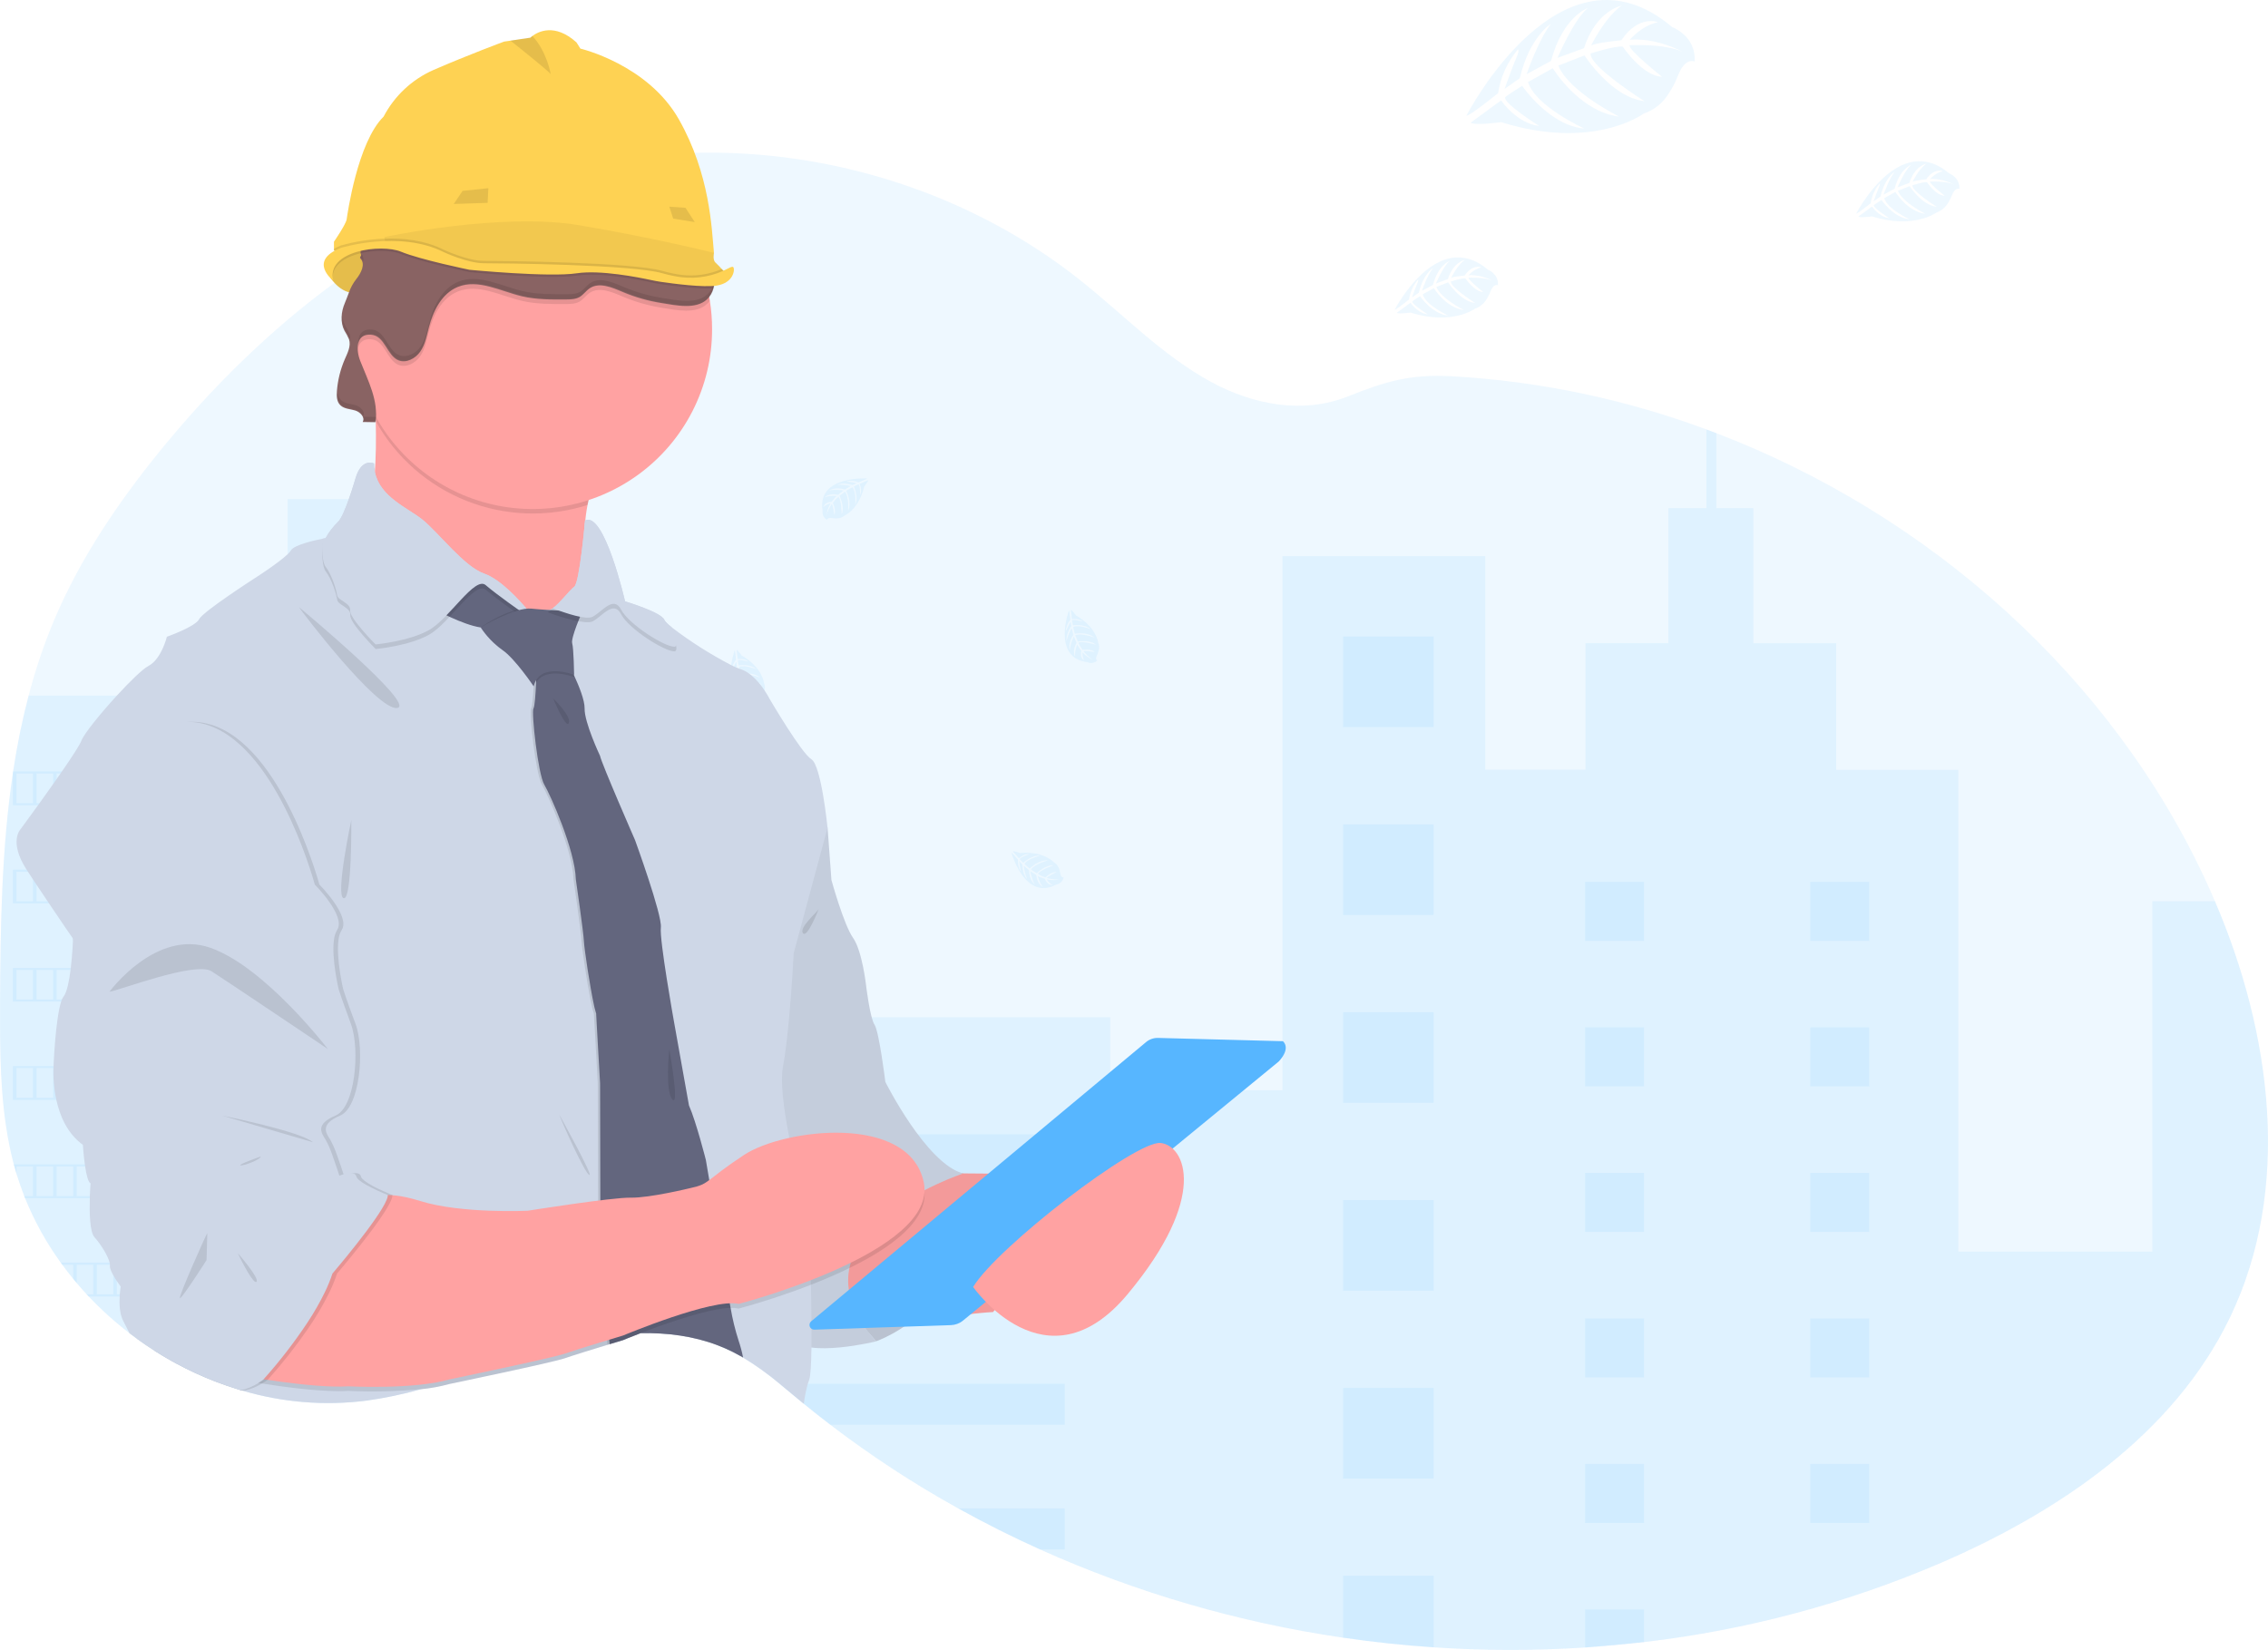 <svg width="635" height="462" viewBox="0 0 635 462" fill="none" xmlns="http://www.w3.org/2000/svg">
<g clip-path="url(#clip0_186_751)">
<path opacity="0.1" d="M624.241 369.137C608.513 401.595 576.56 423.3 543.458 437.613C516.955 448.997 488.939 456.474 460.288 459.809C454.801 460.46 449.296 460.966 443.773 461.325C429.66 462.245 415.502 462.229 401.392 461.277C392.904 460.713 384.446 459.811 376.018 458.571C346.732 454.298 318.18 445.984 291.179 433.865C283.386 430.355 275.751 426.523 268.274 422.37C255.785 415.447 243.819 407.621 232.472 398.954C229.961 397.035 227.482 395.075 225.034 393.074L224.027 392.251C222.103 390.663 220.196 389.041 218.26 387.466C215.041 384.769 211.625 382.319 208.039 380.134C207.796 379.992 207.553 379.85 207.305 379.714C206.641 379.329 205.966 378.967 205.279 378.624C203.864 377.911 202.414 377.27 200.933 376.705C194.093 374.1 186.768 373.152 179.343 373.312C178.111 373.312 176.879 373.395 175.642 373.478C173.913 373.596 172.178 373.774 170.448 373.999L169.809 374.088C164.299 374.867 158.851 376.037 153.507 377.588C145.252 379.956 137.145 382.917 128.985 385.588C125.521 386.731 122.051 387.821 118.551 388.798L117.781 389.011C112.804 390.411 107.737 391.472 102.616 392.185C90.979 393.673 79.159 392.721 67.909 389.39L67.519 389.278L66.796 389.064L65.807 388.757C64.149 388.235 62.505 387.665 60.875 387.045L59.886 386.666C58.307 386.058 56.761 385.405 55.249 384.706L54.26 384.256C52.681 383.521 51.136 382.746 49.623 381.928C49.079 381.644 48.54 381.336 48.007 381.046C46.396 380.146 44.817 379.202 43.27 378.215C41.627 377.169 40.021 376.077 38.449 374.94C37.723 374.419 37.005 373.884 36.294 373.336C32.198 370.202 28.362 366.742 24.824 362.99C24.628 362.794 24.445 362.593 24.261 362.398C23.32 361.379 22.396 360.343 21.502 359.283C21.17 358.892 20.838 358.501 20.513 358.098C19.451 356.803 18.426 355.479 17.439 354.125C17.291 353.929 17.149 353.728 17.007 353.532C12.961 347.937 9.607 341.872 7.017 335.47C6.934 335.275 6.857 335.073 6.786 334.878C5.997 332.845 5.276 330.778 4.625 328.678C4.359 327.801 4.104 326.901 3.879 326.025C3.802 325.764 3.731 325.498 3.666 325.237C0.397 312.368 0.024 298.991 0.024 285.69C0.024 284.138 0.024 282.589 0.024 281.041C0.119 259.526 0.45 237.645 3.624 216.426C3.624 216.278 3.666 216.13 3.689 215.988C4.752 208.844 6.197 201.763 8.018 194.775C9.924 187.442 12.361 180.258 15.308 173.278C22.609 156.104 33.227 140.476 45.017 125.991C59.228 108.562 75.513 92.478 93.651 79.207C96.256 77.3 98.897 75.448 101.574 73.652L102.812 72.841C103.244 72.551 103.676 72.249 104.108 71.994C104.997 71.402 105.885 70.845 106.785 70.282L107.792 69.655L109.71 68.47L110.302 68.133L111.327 67.541L112.339 66.948C113.524 66.25 114.722 65.567 115.934 64.899C121.109 62.013 126.407 59.376 131.828 56.987C133.426 56.281 135.035 55.6 136.654 54.944C144.002 51.951 151.551 49.476 159.245 47.536C162.087 46.817 164.947 46.186 167.825 45.641C171.22 44.986 174.633 44.443 178.064 44.012C183.523 43.325 189.013 42.916 194.514 42.786C233.194 41.845 272.265 54.435 302.578 78.567C314.658 88.185 325.512 99.573 339.079 106.946C350.922 113.365 364.784 116.024 377.469 110.973C387.95 106.798 394.772 104.725 406.544 105.359C430.903 106.731 454.919 111.753 477.787 120.258C478.711 120.596 479.634 120.945 480.552 121.295C540.189 144.124 591.464 189.457 618.1 247.712C618.803 249.252 619.488 250.803 620.155 252.367C636.042 289.468 641.775 332.965 624.241 369.137Z" fill="#57B6FF"/>
<path opacity="0.1" d="M118.533 164.271V388.81L117.763 389.023C112.786 390.423 107.719 391.484 102.598 392.197C90.961 393.685 79.141 392.733 67.891 389.402L67.501 389.289L66.778 389.076L65.789 388.768C64.131 388.247 62.487 387.677 60.856 387.057L59.868 386.678C58.288 386.07 56.743 385.417 55.231 384.718L54.242 384.268C52.663 383.533 51.117 382.758 49.605 381.94C49.061 381.656 48.522 381.348 47.989 381.058C46.378 380.158 44.799 379.214 43.252 378.227C41.609 377.181 40.002 376.089 38.431 374.952C37.705 374.431 36.986 373.896 36.276 373.347C32.179 370.214 28.344 366.754 24.806 363.002C24.61 362.806 24.427 362.605 24.243 362.41C23.302 361.391 22.378 360.355 21.484 359.295C21.152 358.904 20.82 358.513 20.495 358.11C19.433 356.815 18.408 355.491 17.421 354.136C17.273 353.941 17.131 353.74 16.989 353.544C12.943 347.948 9.589 341.884 6.999 335.482C6.916 335.287 6.839 335.085 6.768 334.89C5.979 332.857 5.258 330.79 4.607 328.69C4.34 327.813 4.086 326.913 3.861 326.036C3.784 325.776 3.713 325.509 3.648 325.249C0.379 312.38 0.006 299.002 0.006 285.702C0.006 284.15 0.006 282.6 0.006 281.053C0.101 259.538 0.432 237.656 3.606 216.438C3.606 216.29 3.648 216.142 3.671 216C4.734 208.856 6.179 201.775 8 194.787H68.472V164.271H80.528V139.76H106.477V164.271H118.533Z" fill="#57B6FF"/>
<path opacity="0.1" d="M624.24 369.137C608.512 401.595 576.559 423.3 543.457 437.613C516.954 448.997 488.939 456.474 460.288 459.809C454.801 460.46 449.296 460.966 443.773 461.325C429.66 462.245 415.502 462.229 401.392 461.277C392.904 460.713 384.446 459.811 376.017 458.571C346.731 454.298 318.18 445.984 291.178 433.864C283.385 430.355 275.75 426.523 268.273 422.37C255.785 415.447 243.819 407.621 232.471 398.954C229.96 397.035 227.481 395.075 225.034 393.074L224.027 392.25C222.102 390.663 220.196 389.041 218.259 387.466C215.041 384.769 211.624 382.319 208.039 380.134C207.796 379.992 207.553 379.85 207.304 379.714C206.641 379.329 205.966 378.967 205.279 378.624C203.864 377.911 202.413 377.27 200.933 376.705V284.849H310.832V305.298H359.064V155.719H415.834V215.532H443.915V180.118H467.116V142.288H477.775V120.258C478.698 120.596 479.622 120.945 480.54 121.295V142.288H490.915V180.142H514.098V215.555H548.284V350.477H602.62V252.355H620.131C636.042 289.468 641.774 332.965 624.24 369.137Z" fill="#57B6FF"/>
<path opacity="0.1" d="M401.403 178.229H376.029V203.605H401.403V178.229Z" fill="#57B6FF"/>
<path opacity="0.1" d="M401.403 230.828H376.029V256.204H401.403V230.828Z" fill="#57B6FF"/>
<path opacity="0.1" d="M401.403 283.433H376.029V308.809H401.403V283.433Z" fill="#57B6FF"/>
<path opacity="0.1" d="M401.403 336.039H376.029V361.415H401.403V336.039Z" fill="#57B6FF"/>
<path opacity="0.1" d="M401.403 388.638H376.029V414.014H401.403V388.638Z" fill="#57B6FF"/>
<path opacity="0.1" d="M401.403 441.231V461.272C392.916 460.707 384.458 459.805 376.029 458.565V441.231H401.403Z" fill="#57B6FF"/>
<path opacity="0.1" d="M298.118 317.645H209.3V329.14H298.118V317.645Z" fill="#57B6FF"/>
<path opacity="0.1" d="M298.118 352.555H209.3V364.05H298.118V352.555Z" fill="#57B6FF"/>
<path opacity="0.1" d="M298.119 387.466V398.954H232.483C229.973 397.036 227.493 395.075 225.046 393.074L224.039 392.251C222.115 390.663 220.208 389.041 218.271 387.466H298.119Z" fill="#57B6FF"/>
<path opacity="0.1" d="M298.118 422.37V433.864H291.19C283.397 430.355 275.762 426.523 268.285 422.37H298.118Z" fill="#57B6FF"/>
<path opacity="0.1" d="M460.3 246.942H443.785V263.459H460.3V246.942Z" fill="#57B6FF"/>
<path opacity="0.1" d="M102.634 169.968H86.118V186.484H102.634V169.968Z" fill="#57B6FF"/>
<path opacity="0.1" d="M102.634 208.342H86.118V224.859H102.634V208.342Z" fill="#57B6FF"/>
<path opacity="0.1" d="M102.634 246.711H86.118V263.228H102.634V246.711Z" fill="#57B6FF"/>
<path opacity="0.1" d="M102.634 285.086H86.118V301.602H102.634V285.086Z" fill="#57B6FF"/>
<path opacity="0.1" d="M102.634 323.46H86.118V339.977H102.634V323.46Z" fill="#57B6FF"/>
<path opacity="0.1" d="M102.634 361.829H86.118V378.346H102.634V361.829Z" fill="#57B6FF"/>
<path opacity="0.1" d="M523.36 246.942H506.844V263.459H523.36V246.942Z" fill="#57B6FF"/>
<path opacity="0.1" d="M460.3 287.686H443.785V304.202H460.3V287.686Z" fill="#57B6FF"/>
<path opacity="0.1" d="M523.36 287.686H506.844V304.202H523.36V287.686Z" fill="#57B6FF"/>
<path opacity="0.1" d="M460.3 328.435H443.785V344.951H460.3V328.435Z" fill="#57B6FF"/>
<path opacity="0.1" d="M523.36 328.435H506.844V344.951H523.36V328.435Z" fill="#57B6FF"/>
<path opacity="0.1" d="M460.3 369.184H443.785V385.701H460.3V369.184Z" fill="#57B6FF"/>
<path opacity="0.1" d="M523.36 369.184H506.844V385.701H523.36V369.184Z" fill="#57B6FF"/>
<path opacity="0.1" d="M460.3 409.928H443.785V426.444H460.3V409.928Z" fill="#57B6FF"/>
<path opacity="0.1" d="M523.36 409.928H506.844V426.444H523.36V409.928Z" fill="#57B6FF"/>
<path opacity="0.1" d="M443.785 461.325V450.671H460.3V459.809L443.785 461.325Z" fill="#57B6FF"/>
<path opacity="0.1" d="M3.612 216.005V225.481H66.778V216.005H3.612ZM9.238 224.889H4.601V216.598H9.238V224.889ZM14.863 224.889H10.227V216.598H14.863V224.889ZM20.489 224.889H15.852V216.598H20.489V224.889ZM26.114 224.889H21.478V216.598H26.114V224.889ZM31.74 224.889H27.103V216.598H31.74V224.889ZM37.366 224.889H32.729V216.598H37.366V224.889ZM42.991 224.889H38.355V216.598H42.991V224.889ZM48.617 224.889H43.98V216.598H48.617V224.889ZM54.242 224.889H49.606V216.598H54.242V224.889ZM59.868 224.889H55.231V216.598H59.868V224.889ZM65.789 224.889H60.857V216.598H65.789V224.889Z" fill="#57B6FF"/>
<path opacity="0.1" d="M3.612 243.519V252.965H66.778V243.519H3.612ZM9.238 252.373H4.601V244.111H9.238V252.373ZM14.863 252.373H10.227V244.111H14.863V252.373ZM20.489 252.373H15.852V244.111H20.489V252.373ZM26.114 252.373H21.478V244.111H26.114V252.373ZM31.74 252.373H27.103V244.111H31.74V252.373ZM37.366 252.373H32.729V244.111H37.366V252.373ZM42.991 252.373H38.355V244.111H42.991V252.373ZM48.617 252.373H43.98V244.111H48.617V252.373ZM54.242 252.373H49.606V244.111H54.242V252.373ZM59.868 252.373H55.231V244.111H59.868V252.373ZM65.789 252.373H60.857V244.111H65.789V252.373Z" fill="#57B6FF"/>
<path opacity="0.1" d="M3.612 271.027V280.472H66.778V271.027H3.612ZM9.238 279.88H4.601V271.619H9.238V279.88ZM14.863 279.88H10.227V271.619H14.863V279.88ZM20.489 279.88H15.852V271.619H20.489V279.88ZM26.114 279.88H21.478V271.619H26.114V279.88ZM31.74 279.88H27.103V271.619H31.74V279.88ZM37.366 279.88H32.729V271.619H37.366V279.88ZM42.991 279.88H38.355V271.619H42.991V279.88ZM48.617 279.88H43.98V271.619H48.617V279.88ZM54.242 279.88H49.606V271.619H54.242V279.88ZM59.868 279.88H55.231V271.619H59.868V279.88ZM65.789 279.88H60.857V271.619H65.789V279.88Z" fill="#57B6FF"/>
<path opacity="0.1" d="M3.612 298.511V307.986H66.778V298.511H3.612ZM9.238 307.394H4.601V299.103H9.238V307.394ZM14.863 307.394H10.227V299.103H14.863V307.394ZM20.489 307.394H15.852V299.103H20.489V307.394ZM26.114 307.394H21.478V299.103H26.114V307.394ZM31.74 307.394H27.103V299.103H31.74V307.394ZM37.366 307.394H32.729V299.103H37.366V307.394ZM42.991 307.394H38.355V299.103H42.991V307.394ZM48.617 307.394H43.98V299.103H48.617V307.394ZM54.242 307.394H49.606V299.103H54.242V307.394ZM59.868 307.394H55.231V299.103H59.868V307.394ZM65.789 307.394H60.857V299.103H65.789V307.394Z" fill="#57B6FF"/>
<path opacity="0.1" d="M3.855 326.042C4.08 326.931 4.335 327.819 4.601 328.695V326.635H9.238V334.925H6.763C6.834 335.121 6.911 335.322 6.993 335.518H66.802V326.042H3.855ZM14.863 334.925H10.227V326.635H14.863V334.925ZM20.489 334.925H15.852V326.635H20.489V334.925ZM26.114 334.925H21.478V326.635H26.114V334.925ZM31.74 334.925H27.103V326.635H31.74V334.925ZM37.365 334.925H32.729V326.635H37.365V334.925ZM42.991 334.925H38.354V326.635H42.991V334.925ZM48.617 334.925H43.98V326.635H48.617V334.925ZM54.242 334.925H49.605V326.635H54.242V334.925ZM59.868 334.925H55.231V326.635H59.868V334.925ZM65.789 334.925H60.857V326.635H65.789V334.925Z" fill="#57B6FF"/>
<path opacity="0.1" d="M16.983 353.55C17.125 353.746 17.268 353.947 17.416 354.142H20.489V358.116C20.815 358.513 21.146 358.904 21.478 359.3V354.148H26.115V362.439H24.237C24.421 362.635 24.605 362.836 24.8 363.031H66.778V353.556L16.983 353.55ZM31.74 362.433H27.104V354.142H31.74V362.433ZM37.366 362.433H32.729V354.142H37.366V362.433ZM42.991 362.433H38.355V354.142H42.991V362.433ZM48.617 362.433H43.98V354.142H48.617V362.433ZM54.242 362.433H49.606V354.142H54.242V362.433ZM59.868 362.433H55.231V354.142H59.868V362.433ZM65.79 362.433H60.857V354.142H65.79V362.433Z" fill="#57B6FF"/>
<path opacity="0.1" d="M47.989 381.058C48.522 381.36 49.061 381.65 49.605 381.94V381.65H54.242V384.268L55.231 384.718V381.65H59.868V386.678L60.856 387.057V381.65H65.789V388.756L66.778 389.064V381.058H47.989Z" fill="#57B6FF"/>
<path opacity="0.1" d="M242.763 133.98C242.763 133.98 228.646 133.127 230.328 143.017C230.241 143.519 230.316 144.036 230.542 144.494C230.767 144.951 231.132 145.325 231.583 145.563C231.583 145.563 231.583 144.829 233.028 145.077C233.535 145.161 234.049 145.185 234.562 145.149C235.254 145.103 235.913 144.833 236.439 144.379C236.439 144.379 240.406 142.738 241.952 136.254C241.952 136.254 243.089 134.838 243.047 134.477L240.679 135.496C240.679 135.496 241.496 137.213 240.856 138.64C240.856 138.64 240.779 135.561 240.317 135.632C240.229 135.632 239.08 136.224 239.08 136.224C239.08 136.224 240.483 139.221 239.423 141.394C239.423 141.394 239.826 137.71 238.648 136.443L236.93 137.432C236.93 137.432 238.571 140.523 237.457 143.046C237.457 143.046 237.747 139.179 236.581 137.675L235.059 138.859C235.059 138.859 236.599 141.903 235.651 144C235.651 144 235.527 139.493 234.721 139.15C234.144 139.637 233.628 140.194 233.188 140.808C233.188 140.808 234.242 143.017 233.59 144.183C233.59 144.183 233.188 141.187 232.856 141.169C232.856 141.169 231.536 143.159 231.399 144.521C231.46 143.257 231.852 142.032 232.536 140.968C231.774 141.112 231.07 141.476 230.511 142.016C230.511 142.016 230.718 140.612 232.88 140.488C232.88 140.488 233.975 138.984 234.271 138.889C234.271 138.889 232.134 138.711 230.837 139.286C230.837 139.286 231.98 137.959 234.662 138.563L236.16 137.337C236.16 137.337 233.348 136.952 232.157 137.379C232.157 137.379 233.525 136.194 236.563 137.059L238.197 136.082C236.942 135.807 235.656 135.696 234.372 135.75C234.372 135.75 235.876 134.939 238.677 135.821L239.861 135.294C239.861 135.294 238.085 134.951 237.593 134.898C237.102 134.844 237.049 134.702 237.049 134.702C238.161 134.517 239.303 134.644 240.347 135.069C240.347 135.069 242.805 134.134 242.763 133.98Z" fill="#57B6FF"/>
<path opacity="0.1" d="M205.706 182.108C205.706 182.108 200.879 195.397 210.84 196.611C211.296 196.835 211.811 196.91 212.312 196.824C212.813 196.737 213.274 196.495 213.629 196.131C213.629 196.131 212.936 195.9 213.575 194.603C213.799 194.143 213.97 193.658 214.085 193.158C214.234 192.48 214.16 191.771 213.871 191.139C213.871 191.139 213.427 186.869 207.648 183.547C207.648 183.547 206.618 182.049 206.256 181.989L206.552 184.565C206.552 184.565 208.43 184.269 209.62 185.288C209.62 185.288 206.659 184.488 206.582 184.95C206.582 185.039 206.801 186.307 206.801 186.307C206.801 186.307 210.07 185.809 211.852 187.444C211.852 187.444 208.43 186.01 206.884 186.786L207.346 188.669C207.346 188.669 210.774 187.982 212.877 189.759C212.877 189.759 209.253 188.391 207.476 189.078L208.181 190.855C208.181 190.855 211.538 190.262 213.279 191.737C213.279 191.737 208.921 190.553 208.37 191.251C208.674 191.941 209.059 192.591 209.519 193.188C209.519 193.188 211.941 192.809 212.871 193.78C212.871 193.78 209.88 193.312 209.774 193.62C209.774 193.62 211.307 195.456 212.575 195.989C211.385 195.568 210.325 194.843 209.501 193.887C209.423 194.661 209.573 195.441 209.934 196.131C209.934 196.131 208.643 195.539 209.134 193.437C209.134 193.437 207.997 191.962 207.997 191.66C207.997 191.66 207.216 193.656 207.405 195.065C207.405 195.065 206.458 193.591 207.796 191.192L207.05 189.416C207.05 189.416 205.865 192.004 205.948 193.271C205.948 193.271 205.214 191.619 206.896 188.948L206.428 187.106C205.808 188.225 205.337 189.419 205.025 190.659C205.025 190.659 204.669 188.983 206.31 186.549L206.138 185.282C206.138 185.282 205.309 186.869 205.113 187.349C204.918 187.828 204.77 187.811 204.77 187.811C204.906 186.691 205.351 185.631 206.055 184.749C206.055 184.749 205.865 182.108 205.706 182.108Z" fill="#57B6FF"/>
<path opacity="0.1" d="M299.285 170.903C299.285 170.903 294.465 184.216 304.419 185.401C304.877 185.625 305.393 185.698 305.895 185.611C306.397 185.524 306.859 185.28 307.214 184.915C307.214 184.915 306.515 184.684 307.161 183.393C307.387 182.931 307.556 182.444 307.664 181.942C307.816 181.264 307.743 180.556 307.457 179.923C307.457 179.923 307.013 175.653 301.233 172.331C301.233 172.331 300.197 170.838 299.836 170.779L300.138 173.349C300.138 173.349 302.015 173.059 303.205 174.078C303.205 174.078 300.244 173.278 300.161 173.734C300.161 173.829 300.38 175.09 300.38 175.09C300.38 175.09 303.649 174.599 305.438 176.227C305.438 176.227 302.015 174.8 300.463 175.57L300.931 177.459C300.931 177.459 304.36 176.766 306.462 178.549C306.462 178.549 302.832 177.175 301.055 177.862L301.76 179.638C301.76 179.638 305.118 179.046 306.859 180.521C306.859 180.521 302.506 179.336 301.95 180.041C302.262 180.733 302.66 181.384 303.134 181.978C303.134 181.978 305.55 181.593 306.486 182.57C306.486 182.57 303.495 182.102 303.389 182.416C303.389 182.416 304.916 184.246 306.184 184.785C304.994 184.365 303.936 183.64 303.116 182.682C303.038 183.456 303.186 184.236 303.543 184.927C303.543 184.927 302.258 184.335 302.749 182.238C302.749 182.238 301.612 180.758 301.606 180.462C301.606 180.462 300.83 182.463 301.014 183.867C301.014 183.867 300.067 182.398 301.405 179.994L300.659 178.217C300.659 178.217 299.474 180.805 299.557 182.066C299.557 182.066 298.823 180.42 300.505 177.749L300.031 175.902C299.411 177.02 298.94 178.215 298.628 179.455C298.628 179.455 298.278 177.779 299.919 175.345L299.747 174.078C299.747 174.078 298.918 175.665 298.716 176.144C298.515 176.624 298.373 176.606 298.373 176.606C298.513 175.486 298.96 174.427 299.664 173.545C299.664 173.545 299.451 170.909 299.285 170.903Z" fill="#57B6FF"/>
<path opacity="0.1" d="M165.516 279.561C165.516 279.561 160.689 292.855 170.65 294.069C171.106 294.294 171.622 294.368 172.123 294.281C172.624 294.193 173.085 293.949 173.439 293.584C173.439 293.584 172.746 293.353 173.385 292.062C173.613 291.601 173.784 291.113 173.895 290.611C174.048 289.933 173.973 289.223 173.682 288.592C173.682 288.592 173.237 284.322 167.458 281.005C167.458 281.005 166.428 279.507 166.066 279.448L166.362 282.018C166.362 282.018 168.245 281.728 169.43 282.747C169.43 282.747 166.469 281.947 166.392 282.403C166.392 282.498 166.611 283.759 166.611 283.759C166.611 283.759 169.88 283.268 171.662 284.896C171.662 284.896 168.24 283.469 166.694 284.239L167.156 286.128C167.156 286.128 170.585 285.435 172.687 287.218C172.687 287.218 169.063 285.844 167.286 286.531L167.991 288.307C167.991 288.307 171.348 287.715 173.089 289.19C173.089 289.19 168.737 288.005 168.18 288.71C168.484 289.4 168.869 290.05 169.329 290.647C169.329 290.647 171.751 290.262 172.687 291.239C172.687 291.239 169.69 290.771 169.584 291.085C169.584 291.085 171.117 292.915 172.385 293.454C171.194 293.036 170.135 292.313 169.311 291.357C169.233 292.13 169.383 292.908 169.744 293.596C169.744 293.596 168.453 293.003 168.944 290.907C168.944 290.907 167.813 289.427 167.807 289.13C167.807 289.13 167.026 291.132 167.215 292.536C167.215 292.536 166.268 291.067 167.606 288.663L166.86 286.886C166.86 286.886 165.676 289.474 165.764 290.735C165.764 290.735 165.03 289.089 166.712 286.418L166.238 284.576C165.617 285.695 165.145 286.889 164.835 288.13C164.835 288.13 164.479 286.448 166.12 284.02L165.948 282.747C165.948 282.747 165.119 284.334 164.923 284.813C164.728 285.293 164.58 285.275 164.58 285.275C164.717 284.154 165.164 283.094 165.871 282.214C165.871 282.214 165.676 279.561 165.516 279.561Z" fill="#57B6FF"/>
<path opacity="0.1" d="M146.365 154.257C146.365 154.257 141.545 167.546 151.499 168.76C151.956 168.984 152.472 169.058 152.974 168.972C153.476 168.886 153.938 168.644 154.294 168.28C154.294 168.28 153.595 168.049 154.241 166.752C154.464 166.29 154.633 165.803 154.744 165.301C154.896 164.625 154.823 163.918 154.537 163.288C154.537 163.288 154.093 159.018 148.307 155.696C148.307 155.696 147.277 154.197 146.916 154.138L147.218 156.714C147.218 156.714 149.095 156.418 150.279 157.437C150.279 157.437 147.318 156.637 147.241 157.099C147.241 157.188 147.461 158.455 147.461 158.455C147.461 158.455 150.729 157.958 152.518 159.592C152.518 159.592 149.095 158.159 147.543 158.935L148.005 160.818C148.005 160.818 151.434 160.125 153.542 161.908C153.542 161.908 149.912 160.534 148.136 161.227L148.84 163.003C148.84 163.003 152.198 162.411 153.939 163.892C153.939 163.892 149.586 162.707 149.03 163.406C149.333 164.096 149.719 164.746 150.179 165.343C150.179 165.343 152.6 164.964 153.536 165.935C153.536 165.935 150.546 165.467 150.439 165.775C150.439 165.775 151.967 167.611 153.234 168.144C152.045 167.721 150.986 166.997 150.161 166.041C150.082 166.816 150.233 167.596 150.593 168.286C150.593 168.286 149.302 167.694 149.8 165.591C149.8 165.591 148.663 164.117 148.657 163.815C148.657 163.815 147.881 165.81 148.065 167.22C148.065 167.22 147.111 165.745 148.455 163.347L147.703 161.57C147.703 161.57 146.519 164.158 146.608 165.426C146.608 165.426 145.874 163.773 147.555 161.102L147.082 159.261C146.462 160.379 145.99 161.574 145.678 162.814C145.678 162.814 145.329 161.138 146.963 158.704L146.797 157.437C146.797 157.437 145.962 159.024 145.767 159.498C145.571 159.971 145.423 159.965 145.423 159.965C145.56 158.845 146.007 157.784 146.714 156.904C146.714 156.904 146.531 154.257 146.365 154.257Z" fill="#57B6FF"/>
<path opacity="0.1" d="M182.155 226.624C182.155 226.624 185.88 240.244 194.715 235.507C195.217 235.427 195.681 235.19 196.041 234.831C196.4 234.471 196.637 234.007 196.717 233.505C196.717 233.505 196.018 233.718 195.799 232.291C195.715 231.784 195.572 231.289 195.372 230.816C195.11 230.174 194.641 229.636 194.04 229.289C194.04 229.289 191.215 226.055 184.565 226.671C184.565 226.671 182.86 226.049 182.528 226.209L184.257 228.134C184.257 228.134 185.625 226.813 187.183 226.949C187.183 226.949 184.287 228.015 184.5 228.424C184.548 228.507 185.46 229.407 185.46 229.407C185.46 229.407 187.828 227.115 190.244 227.417C190.244 227.417 186.626 228.223 185.809 229.751L187.272 231.024C187.272 231.024 189.676 228.483 192.423 228.72C192.423 228.72 188.663 229.691 187.609 231.278L189.22 232.338C189.22 232.338 191.588 229.904 193.898 230.124C193.898 230.124 189.67 231.681 189.605 232.558C190.251 232.947 190.944 233.255 191.665 233.475C191.665 233.475 193.442 231.77 194.739 232.013C194.739 232.013 192.021 233.357 192.115 233.671C192.115 233.671 194.425 234.263 195.757 233.979C194.544 234.323 193.262 234.343 192.038 234.038C192.419 234.716 192.992 235.266 193.685 235.619C193.685 235.619 192.287 235.874 191.482 233.878C191.482 233.878 189.705 233.327 189.516 233.079C189.516 233.079 190.037 235.163 190.996 236.206C190.996 236.206 189.374 235.548 189.084 232.812L187.443 231.788C187.443 231.788 187.982 234.577 188.764 235.566C188.764 235.566 187.212 234.642 187.047 231.492L185.602 230.26C185.742 231.538 186.049 232.792 186.514 233.991C186.514 233.991 185.264 232.806 185.199 229.893L184.329 228.951C184.329 228.951 184.565 230.728 184.678 231.231C184.79 231.734 184.678 231.823 184.678 231.823C184.144 230.828 183.898 229.705 183.967 228.578C183.967 228.578 182.291 226.535 182.155 226.624Z" fill="#57B6FF"/>
<path opacity="0.1" d="M283.202 238.787C283.202 238.787 286.927 252.408 295.756 247.67C296.26 247.593 296.725 247.357 297.086 246.997C297.447 246.637 297.684 246.172 297.763 245.669C297.763 245.669 297.059 245.882 296.84 244.484C296.761 243.977 296.62 243.482 296.419 243.01C296.153 242.368 295.682 241.831 295.081 241.482C295.081 241.482 292.256 238.249 285.606 238.87C285.606 238.87 283.901 238.243 283.575 238.403L285.298 240.327C285.298 240.327 286.666 239.007 288.224 239.143C288.224 239.143 285.328 240.209 285.547 240.617C285.589 240.7 286.506 241.6 286.506 241.6C286.506 241.6 288.875 239.309 291.291 239.611C291.291 239.611 287.667 240.416 286.85 241.944L288.318 243.217C288.318 243.217 290.687 240.677 293.464 240.913C293.464 240.913 289.71 241.885 288.656 243.472L290.267 244.532C290.267 244.532 292.635 242.098 294.939 242.317C294.939 242.317 290.711 243.874 290.652 244.751C291.296 245.14 291.986 245.448 292.706 245.669C292.706 245.669 294.483 243.963 295.78 244.206C295.78 244.206 293.068 245.55 293.156 245.864C293.156 245.864 295.466 246.456 296.804 246.172C295.589 246.516 294.305 246.536 293.079 246.231C293.462 246.908 294.034 247.457 294.726 247.813C294.726 247.813 293.328 248.067 292.523 246.072C292.523 246.072 290.746 245.521 290.563 245.272C290.563 245.272 291.078 247.357 292.037 248.399C292.037 248.399 290.415 247.742 290.125 245.006L288.484 243.969C288.484 243.969 289.023 246.759 289.811 247.747C289.811 247.747 288.259 246.824 288.093 243.673L286.643 242.441C286.783 243.72 287.092 244.974 287.56 246.172C287.56 246.172 286.305 244.988 286.24 242.074L285.369 241.133C285.369 241.133 285.606 242.909 285.719 243.413C285.831 243.916 285.719 244.005 285.719 244.005C285.185 243.01 284.939 241.886 285.008 240.76C285.008 240.76 283.338 238.699 283.202 238.787Z" fill="#57B6FF"/>
<path d="M245.292 375.574C245.292 375.574 276.013 365.228 269.653 328.571L230.63 318.438L221.57 348.516L245.292 375.574Z" fill="#CED7E7"/>
<path opacity="0.1" d="M221.57 348.516L245.286 375.574C245.286 375.574 276.007 365.228 269.648 328.571L221.57 348.516Z" fill="black"/>
<path d="M92.478 77.703C92.478 77.703 96.623 84.448 102.29 81.078C107.957 77.709 102.521 68.399 102.521 68.399C102.521 68.399 91.667 66.913 92.478 77.703Z" fill="#FED253"/>
<path opacity="0.1" d="M102.29 81.078C101.622 81.511 100.872 81.802 100.087 81.935C99.302 82.067 98.498 82.038 97.725 81.848C95.646 81.321 94.047 79.722 93.189 78.674C92.933 78.367 92.695 78.044 92.478 77.709C92.188 73.859 93.384 71.568 95.042 70.217C97.322 68.364 100.478 68.287 101.84 68.346C102.261 68.346 102.503 68.405 102.503 68.405L102.616 68.595C102.776 68.897 103.125 69.566 103.498 70.46C104.765 73.392 106.275 78.704 102.29 81.078Z" fill="black"/>
<path d="M248.312 326.848L269.63 328.571L309.305 328.897L278.044 367.39C278.044 367.39 268.126 367.929 266.083 369.326C264.04 370.724 235.355 369.978 235.355 369.978L230.725 350.246L248.312 326.848Z" fill="#FFA2A2"/>
<path opacity="0.05" d="M248.312 326.848L269.63 328.571L309.305 328.897L278.044 367.39C278.044 367.39 268.126 367.929 266.083 369.326C264.04 370.724 235.355 369.978 235.355 369.978L230.725 350.246L248.312 326.848Z" fill="black"/>
<path d="M226.751 223.355L231.707 231.764L232.785 246.427C232.785 246.427 236.238 258.928 238.825 262.594C241.413 266.26 242.491 275.966 242.491 275.966C242.491 275.966 243.569 285.021 244.859 286.957C246.15 288.894 247.879 302.947 247.879 302.947C247.879 302.947 259.308 325.8 269.653 328.601C269.653 328.601 218.342 345.419 245.292 375.604C245.292 375.604 226.106 380.341 221.576 374.958C217.046 369.575 205.19 289.794 205.19 289.794L208.856 222.52L226.751 223.355Z" fill="#CED7E7"/>
<path opacity="0.05" d="M226.751 223.355L231.707 231.764L232.785 246.427C232.785 246.427 236.238 258.928 238.825 262.594C241.413 266.26 242.491 275.966 242.491 275.966C242.491 275.966 243.569 285.021 244.859 286.957C246.15 288.894 247.879 302.947 247.879 302.947C247.879 302.947 259.308 325.8 269.653 328.601C269.653 328.601 218.342 345.419 245.292 375.604C245.292 375.604 226.106 380.341 221.576 374.958C217.046 369.575 205.19 289.794 205.19 289.794L208.856 222.52L226.751 223.355Z" fill="black"/>
<path d="M164.497 141.4C163.057 148.87 163.484 156.579 165.741 163.844L157.758 186.697C157.758 186.697 96.961 152.847 102.136 144.651C105.068 140.002 105.441 127.702 105.204 117.931C105.032 110.505 104.505 104.547 104.505 104.547C104.505 104.547 179.118 111.885 169.187 128.916C166.94 132.787 165.355 137.007 164.497 141.4Z" fill="#FFA2A2"/>
<path opacity="0.1" d="M169.187 128.916C166.94 132.787 165.354 137.007 164.497 141.4C153.424 144.942 141.466 144.54 130.657 140.262C119.847 135.983 110.853 128.092 105.204 117.931C105.032 110.505 104.505 104.547 104.505 104.547C104.505 104.547 179.1 111.885 169.187 128.916Z" fill="black"/>
<path d="M199.369 92.259C199.374 100.164 197.514 107.959 193.94 115.01C190.366 122.061 185.178 128.169 178.799 132.837C172.42 137.505 165.03 140.603 157.229 141.877C149.428 143.151 141.436 142.567 133.903 140.171C126.37 137.775 119.509 133.635 113.877 128.088C108.245 122.541 104.002 115.743 101.492 108.247C98.981 100.751 98.275 92.769 99.431 84.948C100.586 77.128 103.57 69.691 108.141 63.241C108.851 62.242 109.599 61.267 110.385 60.316C114.861 54.875 120.432 50.436 126.735 47.287C130.154 45.576 133.761 44.269 137.482 43.391C144.202 41.798 151.177 41.606 157.974 42.826C164.771 44.045 171.245 46.651 176.992 50.48C182.739 54.308 187.637 59.279 191.38 65.082C195.124 70.885 197.634 77.396 198.753 84.211C199.172 86.873 199.378 89.564 199.369 92.259Z" fill="#FFA2A2"/>
<path d="M219.201 298.825C218.449 302.84 219.39 310.177 220.817 317.645C220.877 317.971 220.942 318.296 221.007 318.622C221.072 318.948 221.167 319.451 221.25 319.86C221.907 323.069 222.624 326.25 223.322 329.14C224.021 332.029 224.649 334.505 225.182 336.542C225.987 339.592 226.538 341.511 226.538 341.511C226.538 341.511 226.609 343.394 226.704 346.39C226.757 348.12 226.816 350.228 226.875 352.555C226.875 353.23 226.917 353.917 226.935 354.628C226.964 355.866 226.994 357.151 227.023 358.465C227.023 358.892 227.023 359.318 227.053 359.75C227.053 361.166 227.106 362.611 227.13 364.05C227.16 366.028 227.183 368.006 227.195 369.924C227.195 370.659 227.195 371.381 227.195 372.092C227.195 373.928 227.195 375.687 227.195 377.303C227.13 381.893 226.946 385.357 226.556 386.358C226.419 386.702 226.295 387.075 226.177 387.465C225.663 389.304 225.291 391.179 225.063 393.074L224.057 392.25C222.132 390.663 220.225 389.041 218.289 387.465C215.07 384.769 211.654 382.318 208.068 380.134C207.825 379.992 207.583 379.85 207.334 379.714C206.671 379.329 205.996 378.967 205.309 378.624C203.894 377.91 202.443 377.27 200.962 376.705C194.123 374.099 186.798 373.152 179.372 373.312C176.411 374.443 174.487 375.254 174.487 375.254L170.72 376.391L170.093 376.581C166.013 377.824 160.275 379.589 158.208 380.324C154.868 381.508 125.87 387.542 125.87 387.542C123.221 388.266 120.515 388.761 117.781 389.023C112.804 390.423 107.737 391.484 102.616 392.197C90.978 393.685 79.159 392.733 67.909 389.402C67.573 389.422 67.237 389.412 66.903 389.372C67.11 389.372 67.311 389.325 67.495 389.289L66.772 389.076L65.783 388.768C64.125 388.247 62.481 387.677 60.851 387.057L59.862 386.678C58.283 386.07 56.737 385.416 55.225 384.718L54.236 384.268C52.657 383.533 51.111 382.757 49.599 381.94C49.055 381.656 48.516 381.348 47.983 381.058C46.372 380.158 44.793 379.214 43.246 378.227C42.985 375.995 42.849 374.502 42.849 374.502L40.539 363.002L40.421 362.409L38.763 354.119L38.645 353.526L35.038 335.488L34.92 334.896L33.262 326.605L33.143 326.013L29.49 307.986L29.371 307.394L27.713 299.103L27.595 298.511L23.971 280.449L23.852 279.857L22.194 271.595L22.076 271.003L21.418 267.746L20.43 262.813C20.43 262.813 17.273 258.3 13.72 252.965L13.324 252.372C12.311 250.874 11.269 249.317 10.256 247.789C9.919 247.285 9.593 246.788 9.267 246.296C8.774 245.55 8.296 244.822 7.834 244.111L7.514 243.62L7.449 243.519C2.345 235.619 5.762 232.184 5.762 232.184C5.762 232.184 7.905 229.283 10.671 225.445C10.807 225.25 10.949 225.054 11.097 224.853C12.281 223.195 13.584 221.383 14.863 219.57L15.852 218.161C16.225 217.634 16.592 217.107 16.948 216.586C17.09 216.39 17.226 216.189 17.356 215.994C20.086 212.049 22.336 208.609 22.798 207.389C23.521 205.464 28.128 199.773 32.717 194.781C36.335 190.837 39.935 187.331 41.552 186.49C45.218 184.554 46.727 178.294 46.727 178.294C46.727 178.294 54.704 175.499 55.782 173.343C56.859 171.188 71.954 161.499 71.954 161.499C71.954 161.499 78.059 157.567 80.528 155.198C80.878 154.888 81.183 154.532 81.434 154.138C82.293 152.598 87.901 151.331 90.18 150.875C90.773 150.757 91.14 150.692 91.14 150.692C92.06 149.019 93.224 147.492 94.592 146.161C95.522 145.338 96.682 142.501 97.659 139.754C98.719 136.757 99.543 133.873 99.543 133.873C101.272 128.052 104.718 129.775 104.718 129.775C104.713 130.57 104.789 131.364 104.943 132.144C106.382 139.25 114.199 142.211 118.302 145.533C122.832 149.193 129.944 158.686 135.552 160.623C140.194 162.228 145.577 168.28 147.283 170.299L147.413 170.453C147.697 170.785 147.839 170.974 147.839 170.974C147.839 170.974 151.019 170.809 152.956 170.773H153.66C154.054 170.734 154.428 170.581 154.738 170.335C156.663 169.026 159.529 165.189 160.778 164.306C162.282 163.222 163.798 145.758 163.798 145.758L163.875 145.723C169.246 143.206 175.008 168.398 175.008 168.398C175.008 168.398 185.14 171.419 186.004 173.574C186.17 174.001 186.934 174.759 188.083 175.676C193.313 179.674 198.881 183.211 204.722 186.247C204.853 186.312 204.977 186.378 205.107 186.431C205.225 186.494 205.345 186.551 205.469 186.603C205.688 186.709 205.901 186.804 206.102 186.893C206.422 187.035 206.718 187.153 206.99 187.248L207.346 187.372C208.195 187.655 208.994 188.068 209.714 188.598C209.928 188.752 210.141 188.912 210.348 189.084C211.154 189.755 211.896 190.501 212.563 191.311C212.663 191.429 212.758 191.553 212.853 191.672C213.303 192.234 213.706 192.791 214.037 193.306C214.581 194.101 215.078 194.928 215.524 195.782C215.524 195.782 224.359 210.877 227.165 212.594C229.972 214.312 231.696 231.788 231.696 231.788L222.221 266.911C222.221 266.911 221.777 275.794 220.948 284.855C220.486 289.936 219.9 295.106 219.201 298.825Z" fill="#CED7E7"/>
<path d="M147.839 172.04C147.839 172.04 141.485 175.487 136.523 175.813C135.873 175.843 135.222 175.805 134.581 175.7C129.381 174.913 121.754 170.637 121.754 170.637L130.702 160.824L141.586 166.219L145.589 169.944L147.839 172.04Z" fill="#63667E"/>
<path opacity="0.1" d="M198.73 84.211C198.505 84.529 198.249 84.825 197.966 85.093C194.851 88.054 189.32 86.829 185.074 86.142C181.385 85.538 177.781 84.497 174.339 83.038C171.342 81.759 167.748 80.196 165.053 82.032C164.017 82.731 163.307 83.85 162.229 84.466C161.151 85.082 159.777 85.123 158.504 85.141C154.359 85.141 150.214 85.188 146.169 84.252C140.135 82.843 133.894 79.296 128.156 81.635C123.667 83.459 121.233 88.344 120.019 93.041C119.427 95.344 118.989 97.778 117.651 99.733C116.313 101.687 113.725 103.073 111.522 102.155C108.271 100.799 107.791 95.279 103.871 95.001C99.566 94.699 99.619 99.146 100.875 102.362C102.734 107.1 105.168 111.837 105.275 116.776C100.648 108.489 98.462 99.061 98.969 89.583C99.476 80.105 102.656 70.964 108.141 63.217C109.095 62.626 109.842 61.753 110.278 60.718C110.322 60.578 110.358 60.436 110.385 60.292C110.711 58.64 109.793 56.905 109.74 55.175C109.532 50.953 114.104 48.01 118.296 47.477C121.085 47.121 123.94 47.394 126.735 47.305C128.142 47.274 129.543 47.087 130.909 46.748C133.267 46.042 135.475 44.907 137.423 43.402C144.143 41.81 151.118 41.618 157.915 42.838C164.712 44.057 171.185 46.663 176.932 50.491C182.68 54.32 187.577 59.291 191.321 65.094C195.065 70.897 197.575 77.408 198.694 84.223L198.73 84.211Z" fill="black"/>
<path d="M199.742 80.723C199.447 81.894 198.832 82.96 197.966 83.802C194.851 86.763 189.32 85.532 185.075 84.845C181.385 84.255 177.78 83.221 174.339 81.765C171.342 80.492 167.748 78.929 165.054 80.764C164.017 81.463 163.307 82.582 162.229 83.198C161.151 83.814 159.777 83.856 158.504 83.868C154.359 83.897 150.214 83.921 146.169 82.985C140.135 81.57 133.894 78.028 128.156 80.362C123.667 82.186 121.234 87.077 120.02 91.773C119.427 94.077 118.989 96.511 117.651 98.459C116.313 100.408 113.725 101.805 111.522 100.887C108.271 99.531 107.791 94.012 103.871 93.734C99.566 93.432 99.62 97.879 100.875 101.095C103.078 106.703 106.074 112.281 105.091 118.227C104.114 118.227 102.497 118.192 101.538 118.168C102.284 116.895 100.863 115.379 99.448 114.946C98.033 114.514 96.38 114.52 95.303 113.489C94.225 112.459 94.219 110.866 94.332 109.439C94.577 106.388 95.323 103.399 96.54 100.591C97.316 98.815 98.317 96.89 97.725 95.031C97.369 94.188 96.941 93.377 96.446 92.608C95.214 90.24 95.504 87.279 96.558 84.833C97.008 83.791 97.334 82.808 97.707 81.872C98.178 80.542 98.86 79.296 99.726 78.182C101.082 76.495 102.409 73.954 100.91 72.385C100.531 71.988 101.289 71.716 101.047 71.2C101.004 71.112 100.974 71.019 100.958 70.922C100.888 70.298 101.039 69.67 101.384 69.145C101.454 69.009 101.531 68.877 101.615 68.749C101.683 68.613 101.76 68.483 101.846 68.358C103.157 66.168 104.9 64.268 106.968 62.773C108.253 61.844 109.757 60.949 110.267 59.445C110.859 57.669 109.817 55.779 109.728 53.902C109.521 49.68 114.092 46.736 118.285 46.203C122.477 45.671 126.824 46.553 130.909 45.469C136.707 43.941 140.781 38.825 146.045 35.953C148.925 34.413 152.119 33.551 155.382 33.434C158.646 33.317 161.893 33.948 164.876 35.277C171.023 38.084 175.659 43.758 182.078 45.89C184.352 46.648 186.816 46.95 188.864 48.205C191.233 49.662 192.672 52.209 193.904 54.719C195.781 58.527 196.16 62.353 197.457 66.386C198.487 69.584 199.914 73.765 200.033 77.448C200.099 78.548 200.001 79.652 199.742 80.723Z" fill="#896363"/>
<g opacity="0.1">
<path d="M101.68 73.303C101.775 72.924 101.784 72.528 101.708 72.145C101.631 71.762 101.47 71.401 101.236 71.088C101.39 71.55 100.721 71.816 101.088 72.201C101.381 72.509 101.585 72.889 101.68 73.303Z" fill="black"/>
<path d="M101.219 69.732C101.149 69.938 101.107 70.153 101.094 70.371C101.207 70.182 101.361 69.986 101.219 69.732Z" fill="black"/>
<path d="M198.132 82.358C195.011 85.319 189.486 84.093 185.229 83.4C181.542 82.806 177.94 81.766 174.505 80.303C171.502 79.023 167.914 77.46 165.214 79.296C164.183 79.995 163.473 81.114 162.389 81.73C161.305 82.346 159.937 82.387 158.664 82.399C154.519 82.399 150.374 82.452 146.324 81.511C140.295 80.101 134.054 76.566 128.316 78.893C123.827 80.723 121.393 85.609 120.18 90.305C119.587 92.609 119.155 95.043 117.811 96.997C116.467 98.951 113.879 100.337 111.682 99.425C108.431 98.063 107.951 92.549 104.031 92.271C100.97 92.052 100.117 94.243 100.324 96.677C100.502 94.817 101.509 93.384 104.031 93.562C107.951 93.84 108.431 99.36 111.682 100.716C113.879 101.634 116.473 100.254 117.811 98.288C119.149 96.322 119.587 93.9 120.18 91.602C121.393 86.906 123.827 82.014 128.316 80.19C134.054 77.857 140.295 81.374 146.324 82.808C150.35 83.749 154.531 83.72 158.664 83.69C159.937 83.69 161.282 83.654 162.389 83.027C163.496 82.399 164.165 81.291 165.214 80.587C167.914 78.757 171.502 80.32 174.505 81.594C177.941 83.056 181.542 84.098 185.229 84.697C189.486 85.384 195.011 86.621 198.132 83.648C199.825 82.032 200.335 79.693 200.222 77.134C200.127 79.165 199.535 81.007 198.132 82.358Z" fill="black"/>
<path d="M109.935 52.83C109.902 53.125 109.89 53.422 109.899 53.719C109.959 54.95 110.426 56.182 110.575 57.384C110.794 55.91 110.113 54.37 109.935 52.83Z" fill="black"/>
<path d="M97.902 94.847C97.951 95.024 97.989 95.204 98.015 95.386C98.111 94.775 98.072 94.151 97.902 93.556C97.549 92.71 97.121 91.898 96.623 91.128C96.178 90.252 95.914 89.295 95.847 88.315C95.727 89.73 95.995 91.151 96.623 92.425C97.122 93.192 97.55 94.002 97.902 94.847Z" fill="black"/>
<path d="M105.251 116.747L101.787 116.693C101.868 116.903 101.9 117.127 101.881 117.351C101.863 117.575 101.794 117.791 101.68 117.984C102.657 117.984 104.28 118.02 105.233 118.044C105.399 117.03 105.456 116.002 105.405 114.976C105.391 115.569 105.34 116.16 105.251 116.747Z" fill="black"/>
<path d="M99.584 113.472C98.169 113.045 96.523 113.039 95.469 112.003C94.848 111.324 94.498 110.441 94.486 109.522C94.397 110.884 94.486 112.352 95.469 113.3C96.523 114.336 98.169 114.342 99.584 114.769C100.045 114.903 100.473 115.129 100.842 115.435C101.212 115.74 101.515 116.118 101.734 116.545C102.332 115.319 100.958 113.88 99.584 113.472Z" fill="black"/>
</g>
<path opacity="0.1" d="M207.316 379.714C206.653 379.329 205.978 378.967 205.291 378.624C203.876 377.911 202.425 377.27 200.944 376.705C194.105 374.1 186.78 373.152 179.354 373.312C176.393 374.443 174.469 375.254 174.469 375.254L170.703 376.391L170.075 376.581C170.034 376.166 169.986 375.752 169.945 375.331C169.903 374.911 169.856 374.508 169.809 374.094C168.482 361.533 167.44 348.629 167.44 348.629V337.484V336.187L167.369 303.349L166.777 292.524L166.498 287.733L166.445 286.821L166.338 284.95L166.279 283.836C166.149 283.483 166.038 283.124 165.948 282.758C165.906 282.61 165.865 282.445 165.829 282.273C165.681 281.681 165.521 280.917 165.355 280.088C164.272 274.639 162.916 265.454 162.833 263.589C162.726 261.102 160.571 246.225 160.571 246.225C160.352 238.035 153.465 222.614 151.73 219.707C149.995 216.799 148.058 199.329 148.71 198.387C149.047 197.884 149.266 194.905 149.403 192.157C149.403 191.844 149.432 191.536 149.444 191.234C149.533 189.084 149.574 187.29 149.574 187.29L156.349 185.951L158.167 185.596L158.309 185.566L158.368 185.685C158.563 186.046 159.173 187.201 159.89 188.717C159.973 188.877 160.05 189.048 160.133 189.22C160.168 189.303 160.21 189.386 160.251 189.469C161.577 192.371 163.111 196.19 163.046 198.387C162.939 202.272 167.363 211.653 167.363 211.653C167.789 213.808 177.169 235.258 177.169 235.258C177.169 235.258 184.826 256.281 184.394 259.734C183.961 263.186 188.059 286.039 188.059 286.039L192.263 309.544C194.306 314.175 197.001 324.846 197.001 324.846L198.025 330.898L198.221 332.053L200.95 348.203L202.289 356.114C202.289 356.114 202.851 360.319 203.704 364.997C203.775 365.418 203.858 365.844 203.941 366.271C204.466 369.35 205.212 372.388 206.173 375.361C206.65 376.785 207.032 378.239 207.316 379.714Z" fill="black"/>
<path d="M208.051 380.134C207.808 379.992 207.565 379.85 207.316 379.714C206.653 379.329 205.978 378.967 205.291 378.624C203.876 377.911 202.425 377.27 200.945 376.705C194.105 374.1 186.78 373.152 179.354 373.312C176.394 374.443 174.469 375.254 174.469 375.254L170.703 376.391C170.655 375.977 170.614 375.562 170.567 375.142C170.519 374.721 170.484 374.384 170.448 374.005C169.122 361.474 168.08 348.629 168.08 348.629V337.377V336.08L168.008 303.326L167.416 292.986L167.298 290.842L167.215 289.391L167.108 287.472L167.002 285.524L166.925 284.12V283.812C166.925 283.783 166.925 283.747 166.883 283.712C166.771 283.392 166.635 282.906 166.487 282.291L166.416 281.994C166.386 281.858 166.35 281.71 166.321 281.562C165.208 276.511 163.573 265.62 163.484 263.577C163.378 261.09 161.222 246.214 161.222 246.214C161.003 238.023 154.116 222.603 152.381 219.695C150.646 216.787 148.716 199.317 149.361 198.376C149.734 197.783 149.953 194.189 150.096 191.222C150.096 190.985 150.096 190.754 150.096 190.535C150.173 188.705 150.202 187.278 150.202 187.278L156.503 186.034L158.102 185.72L158.35 185.673L158.942 185.554C158.942 185.554 159.718 186.988 160.648 188.96L160.766 189.208C162.122 192.134 163.727 196.113 163.68 198.376C163.573 202.26 167.997 211.641 167.997 211.641C168.423 213.797 177.803 235.246 177.803 235.246C177.803 235.246 185.46 256.269 185.027 259.722C184.595 263.174 188.693 286.027 188.693 286.027L192.897 309.532C194.94 314.163 197.634 324.834 197.634 324.834L198.588 330.472L198.783 331.615L200.933 344.359L202.916 356.103C202.916 356.103 203.509 360.289 204.326 364.986C204.403 365.412 204.48 365.838 204.563 366.271C205.087 369.364 205.833 372.416 206.795 375.402C207.32 376.949 207.74 378.53 208.051 380.134Z" fill="#63667E"/>
<path d="M202.709 75.985C202.709 75.985 200.447 78.899 198.404 78.899C196.361 78.899 188.408 78.573 184.263 77.282C180.118 75.991 159.795 75.014 159.795 75.014C159.795 75.014 131.016 75.121 130.045 74.15C129.074 73.178 112.15 68.002 110.426 68.328C110.065 68.399 109.183 68.553 108.005 68.749L106.654 68.968C104.611 69.293 102.059 69.672 99.726 69.951C96.842 70.288 94.308 70.46 93.502 70.164V67.683C93.502 67.683 96.842 62.827 97.055 61.435C97.269 60.043 100.075 39.867 107.406 32.648C110.435 26.858 115.336 22.266 121.31 19.62C131.229 15.303 141.148 11.643 141.148 11.643L142.883 11.394L148.479 10.565C148.649 10.396 148.833 10.241 149.03 10.103C150.581 8.919 155.283 6.342 161.412 11.88L162.495 13.609C162.495 13.609 181.356 18.027 190.084 33.442C198.813 48.857 199.251 63.952 199.896 70.851C199.896 70.851 199.464 72.793 200.329 73.546C200.642 73.822 200.94 74.115 201.223 74.422C201.3 74.499 201.377 74.576 201.448 74.659C201.697 74.908 201.927 75.168 202.117 75.381C202.14 75.398 202.16 75.418 202.176 75.441C202.222 75.497 202.272 75.55 202.324 75.6L202.709 75.985Z" fill="#FED253"/>
<path opacity="0.05" d="M202.709 75.985C202.709 75.985 200.447 78.899 198.404 78.899C196.361 78.899 188.408 78.573 184.263 77.282C180.118 75.991 159.795 75.014 159.795 75.014C159.795 75.014 131.016 75.121 130.045 74.15C129.074 73.178 112.15 68.002 110.426 68.328C110.065 68.399 109.183 68.553 108.005 68.749L107.697 66.854L107.62 66.386C107.62 66.386 140.283 59.38 162.057 63.052C183.831 66.723 199.896 70.809 199.896 70.809C199.896 70.809 199.464 72.752 200.329 73.504C200.642 73.781 200.94 74.073 201.223 74.38C201.3 74.457 201.377 74.534 201.448 74.617C201.697 74.866 201.927 75.127 202.117 75.34C202.14 75.356 202.16 75.376 202.176 75.399C202.223 75.455 202.272 75.508 202.324 75.559L202.709 75.985Z" fill="black"/>
<path opacity="0.1" d="M199.743 80.723C195.71 81.037 188.278 80.054 185.027 79.574C184.104 79.438 183.198 79.272 182.286 79.071C178.798 78.313 168.074 76.187 161.56 77.17C153.69 78.354 131.484 76.198 131.484 76.198C131.484 76.198 117.793 73.397 112.292 71.135C110.273 70.3 106.897 70.04 103.54 70.454C102.684 70.561 101.834 70.713 100.994 70.91C96.41 71.994 92.543 74.463 93.213 78.674C92.956 78.367 92.719 78.044 92.502 77.709C92.212 73.859 93.408 71.567 95.066 70.217L95.457 70.057C97.482 69.482 99.544 69.041 101.627 68.737C101.953 68.683 102.29 68.636 102.634 68.595C108.526 67.801 117.047 67.623 124.236 71.242C124.236 71.242 130.916 74.374 135.446 74.374C139.976 74.374 176.838 74.7 185.466 77.176C187.183 77.672 188.935 78.042 190.706 78.283C193.852 78.689 197.048 78.387 200.062 77.401C200.124 78.518 200.016 79.638 199.743 80.723Z" fill="black"/>
<path opacity="0.1" d="M202.709 75.985C202.709 75.985 200.447 78.899 198.404 78.899C196.361 78.899 188.408 78.573 184.263 77.282C180.118 75.991 159.795 75.014 159.795 75.014C159.795 75.014 131.016 75.121 130.045 74.15C129.074 73.178 112.15 68.002 110.426 68.328C110.065 68.399 109.183 68.553 108.005 68.749L106.654 68.968C104.309 68.956 101.975 69.287 99.726 69.951C96.842 70.288 94.308 70.46 93.502 70.164V69.672C94.123 69.312 94.771 68.999 95.439 68.737C99.435 67.618 103.55 66.978 107.697 66.83C112.866 66.64 118.912 67.244 124.224 69.921C124.224 69.921 130.903 73.054 135.434 73.054C139.964 73.054 176.826 73.374 185.454 75.855C187.172 76.347 188.923 76.715 190.694 76.957C194.58 77.446 198.526 76.88 202.117 75.316C202.14 75.333 202.16 75.353 202.176 75.375C202.223 75.431 202.272 75.485 202.324 75.535L202.709 75.985Z" fill="black"/>
<path d="M93.295 78.573C93.295 78.573 86.071 73.072 95.451 69.406C95.451 69.406 111.836 64.343 124.236 70.59C124.236 70.59 130.915 73.711 135.446 73.711C139.976 73.711 176.838 74.037 185.466 76.518C187.184 77.01 188.935 77.379 190.706 77.62C195.296 78.176 199.946 77.293 204.012 75.091C204.604 74.765 205.137 74.6 205.297 74.789C205.836 75.441 205.41 79.213 200.666 79.965C196.965 80.557 188.557 79.438 185.021 78.923C184.104 78.786 183.192 78.615 182.286 78.419C178.798 77.661 168.074 75.535 161.53 76.518C153.666 77.703 131.454 75.547 131.454 75.547C131.454 75.547 117.769 72.746 112.268 70.478C106.767 68.21 91.246 70.164 93.295 78.573Z" fill="#FED253"/>
<path opacity="0.1" d="M154.199 20.768C153.607 19.916 145.998 13.822 142.895 11.358L148.491 10.529C148.661 10.36 148.845 10.205 149.042 10.067C153.11 14.337 154.199 20.768 154.199 20.768Z" fill="black"/>
<path opacity="0.1" d="M129.518 53.452L127.037 57.118L136.523 56.798L136.736 52.7L129.518 53.452Z" fill="black"/>
<path opacity="0.1" d="M187.402 57.876L188.48 61.216L194.52 62.187L191.932 58.196L187.402 57.876Z" fill="black"/>
<path opacity="0.1" d="M83.702 170.003C84.348 171.081 105.583 199.021 111.19 198.245C116.798 197.47 83.702 170.003 83.702 170.003Z" fill="black"/>
<path opacity="0.1" d="M154.851 195.539C154.851 195.539 160.026 200.502 159.268 202.438C158.51 204.375 154.851 195.539 154.851 195.539Z" fill="black"/>
<path opacity="0.1" d="M98.364 229.608C98.364 229.608 93.834 250.845 96.209 251.52C98.583 252.195 98.364 229.608 98.364 229.608Z" fill="black"/>
<path opacity="0.1" d="M156.574 312.078C157.326 314.234 163.579 328.251 164.982 329.003C166.386 329.755 156.574 312.078 156.574 312.078Z" fill="black"/>
<path opacity="0.1" d="M229.232 254.51C229.013 255.262 223.624 259.686 224.809 261.303C225.993 262.92 229.232 254.51 229.232 254.51Z" fill="black"/>
<path opacity="0.1" d="M187.402 293.856C187.295 294.401 186.218 305.7 188.266 307.874C190.315 310.047 187.402 293.856 187.402 293.856Z" fill="black"/>
<path opacity="0.1" d="M242.639 352.555C241.075 353.426 239.459 354.267 237.812 355.072C236.036 355.937 234.26 356.76 232.448 357.536C231.725 357.849 231.003 358.157 230.286 358.454C229.197 358.904 228.119 359.336 227.053 359.75C223.814 361.018 220.693 362.119 217.916 363.049C216.838 363.41 215.808 363.742 214.848 364.05C210.016 365.584 206.807 366.419 206.807 366.419C206.074 366.262 205.323 366.2 204.574 366.235C204.367 366.235 204.154 366.235 203.935 366.235C202.932 366.308 201.934 366.434 200.944 366.614C194.33 367.798 184.986 371.121 179.354 373.294C176.393 374.425 174.469 375.237 174.469 375.237L170.703 376.374L170.075 376.563C165.995 377.807 160.257 379.571 158.19 380.306C154.85 381.49 125.852 387.525 125.852 387.525C123.203 388.248 120.497 388.743 117.763 389.005C111.027 389.623 104.257 389.778 97.499 389.467C90.713 389.905 79.735 388.413 73.345 387.406L72.327 387.246C69.857 386.844 68.288 386.553 68.288 386.553L69.117 385.411L86.118 361.953L86.219 361.811L102.059 339.965L102.651 339.171L104.09 337.188C104.09 337.188 104.955 336.003 108.283 335.926C108.674 335.926 109.1 335.926 109.568 335.926C112.363 336.151 115.121 336.714 117.781 337.602L118.551 337.833C130.021 341.12 147.75 340.297 147.75 340.297C147.75 340.297 158.782 338.52 167.452 337.454L168.097 337.371C170.93 336.971 173.783 336.724 176.642 336.631C181.924 336.738 193.353 333.936 193.353 333.936C195.81 333.409 196.847 332.965 198.232 331.976C198.416 331.846 198.611 331.704 198.824 331.55C199.417 331.106 200.098 330.561 200.974 329.886C202.573 328.66 204.817 326.996 208.346 324.663C208.654 324.461 208.98 324.26 209.329 324.07C209.679 323.881 210.123 323.626 210.549 323.413C213.967 321.794 217.571 320.601 221.279 319.86C224.356 319.198 227.477 318.769 230.618 318.575H231.086C239.968 318.101 249.04 319.623 254.346 324.615C255.273 325.492 256.082 326.488 256.75 327.576C257.074 328.093 257.363 328.631 257.614 329.187C258.098 330.247 258.458 331.36 258.686 332.503C258.73 332.716 258.765 332.93 258.793 333.143C258.793 333.208 258.793 333.267 258.793 333.332C258.793 333.504 258.828 333.676 258.84 333.848C259.314 340.936 251.959 347.344 242.639 352.555Z" fill="black"/>
<path d="M68.288 385.28C68.288 385.28 87.474 388.834 97.499 388.188C97.499 388.188 115.934 389.159 125.852 386.252C125.852 386.252 154.868 380.211 158.19 379.027C161.512 377.842 174.469 373.957 174.469 373.957C174.469 373.957 199.695 363.393 206.807 365.116C206.807 365.116 262.648 350.672 258.657 331.159C254.665 311.646 219.42 316.07 208.323 323.395C197.226 330.721 198.848 331.485 193.341 332.669C193.341 332.669 181.912 335.47 176.63 335.364C171.348 335.257 147.739 339.029 147.739 339.029C147.739 339.029 129.198 339.894 117.775 336.335C106.352 332.776 104.084 335.903 104.084 335.903L68.288 385.28Z" fill="#FFA2A2"/>
<path opacity="0.1" d="M109.894 334.635C109.897 334.659 109.897 334.683 109.894 334.706C109.852 335.146 109.738 335.577 109.556 335.98C107.282 341.558 94.373 356.606 94.373 356.606C93.785 358.393 93.074 360.139 92.247 361.829C90.469 365.443 88.42 368.917 86.118 372.222C82.707 377.167 78.983 381.889 74.968 386.358H74.939C74.428 386.737 73.896 387.087 73.346 387.406C71.954 388.235 69.864 389.26 67.892 389.384C67.556 389.404 67.219 389.394 66.885 389.355C67.092 389.355 67.294 389.307 67.477 389.272L66.755 389.059L65.766 388.751C64.108 388.229 62.464 387.659 60.833 387.039L59.844 386.66C58.265 386.052 56.72 385.399 55.208 384.7L54.219 384.25C52.64 383.516 51.094 382.74 49.582 381.923C49.037 381.638 48.498 381.33 47.965 381.04C46.355 380.14 44.776 379.196 43.228 378.209C41.586 377.163 39.979 376.072 38.408 374.935C37.224 372.737 36.246 370.789 35.714 369.741C34.742 367.793 34.66 365.003 34.778 362.984C34.778 362.777 34.778 362.581 34.813 362.392C34.914 361.124 35.068 360.254 35.068 360.254C34.191 359.081 33.399 357.846 32.7 356.559C32.297 355.92 32.069 355.187 32.036 354.433C32.063 354.13 32.035 353.825 31.953 353.532C31.497 351.661 29.537 348.445 27.725 346.426C26.375 344.94 26.292 339.385 26.422 335.447C26.5 333.078 26.648 331.337 26.648 331.337C26.382 331.165 26.184 330.908 26.085 330.608C25.609 329.312 25.287 327.965 25.126 326.593C25.126 326.398 25.072 326.202 25.043 326.001C24.664 323.283 24.492 320.553 24.492 320.553C20.11 317.361 18.026 312.38 17.055 307.939L16.93 307.347C16.397 304.617 16.17 301.836 16.255 299.056C16.255 298.789 16.255 298.588 16.255 298.464C16.255 298.339 16.255 298.316 16.255 298.316C16.255 298.316 16.835 285.483 18.458 280.473C18.523 280.259 18.594 280.064 18.665 279.88C18.785 279.566 18.94 279.266 19.127 278.986C19.719 278.198 20.14 276.712 20.489 274.953C20.732 273.733 20.933 272.377 21.081 271.027C21.217 269.902 21.324 268.782 21.407 267.746C21.638 264.975 21.709 262.813 21.709 262.813L20.613 257.412C20.311 255.938 20.081 254.451 19.921 252.965C19.921 252.769 19.873 252.574 19.849 252.373C19.573 249.628 19.523 246.864 19.701 244.111C19.701 243.91 19.701 243.715 19.737 243.519C20.199 237.248 21.839 231.121 24.569 225.457L24.865 224.865C25.26 224.075 25.674 223.299 26.109 222.537C26.422 221.975 26.754 221.418 27.098 220.867C28.008 219.393 28.996 217.967 30.058 216.598C30.212 216.396 30.372 216.201 30.532 216.005C32.38 213.715 34.433 211.597 36.667 209.681C42.648 204.54 48.137 202.308 53.123 202.136C74.927 201.366 87.155 239.93 89.133 246.687C89.322 247.339 89.417 247.694 89.417 247.694C89.417 247.694 98.252 256.536 95.664 260.415C95.162 261.269 94.857 262.223 94.77 263.21C94.059 268.427 96.096 277.02 96.096 277.02C96.096 277.02 96.819 279.389 98.927 285.062L99.549 286.72C100.869 290.273 101.177 296.237 100.419 301.579C99.691 306.695 97.98 311.22 95.238 312.38C89.63 314.749 91.14 317.118 92.431 319.066C93.198 320.463 93.838 321.926 94.344 323.437C95.155 325.622 95.907 327.92 96.191 328.814C96.274 329.063 96.316 329.199 96.316 329.199C97.101 328.895 97.917 328.676 98.749 328.547C99.809 328.399 100.857 328.506 101.059 329.412C101.165 329.898 101.775 330.472 102.634 331.047C105.18 332.799 109.894 334.635 109.894 334.635Z" fill="black"/>
<path d="M108.603 334.635C108.567 335.086 108.452 335.527 108.265 335.938C106.003 341.523 93.082 356.606 93.082 356.606C92.491 358.393 91.781 360.138 90.956 361.829C89.527 364.747 87.911 367.57 86.118 370.28C82.406 375.88 78.294 381.204 73.813 386.21L73.677 386.358C73.677 386.358 73.156 386.755 72.327 387.264C70.846 388.21 69.213 388.895 67.501 389.29L66.778 389.076L65.79 388.768C64.131 388.247 62.487 387.677 60.857 387.057L59.868 386.678C58.289 386.07 56.743 385.417 55.231 384.718L54.242 384.268C52.663 383.533 51.118 382.758 49.606 381.94C49.061 381.656 48.522 381.348 47.989 381.058C46.378 380.158 44.799 379.214 43.252 378.227C41.609 377.181 40.003 376.089 38.432 374.952C37.705 374.431 36.987 373.896 36.276 373.347C35.477 371.831 34.837 370.552 34.44 369.759C33.469 367.81 33.386 365.021 33.505 363.002C33.505 362.794 33.505 362.599 33.54 362.41C33.641 361.142 33.795 360.272 33.795 360.272C33.795 360.272 33.315 359.626 32.735 358.75C32.409 358.264 32.06 357.702 31.746 357.145C31.154 356.103 30.692 355.048 30.781 354.45C30.793 354.348 30.793 354.245 30.781 354.142C30.772 353.942 30.742 353.744 30.692 353.55C30.236 351.679 28.27 348.463 26.458 346.444C25.108 344.957 25.025 339.403 25.149 335.464C25.149 335.263 25.149 335.068 25.149 334.872C25.232 332.829 25.357 331.354 25.357 331.354C24.688 331.064 24.172 328.915 23.841 326.617L23.752 326.025C23.373 323.306 23.201 320.576 23.201 320.576C18.819 317.384 16.735 312.404 15.77 307.963C15.097 304.852 14.838 301.666 15 298.487C15 298.393 15 298.339 15 298.339C15 298.339 15.509 285.441 17.131 280.425C17.197 280.212 17.268 280.017 17.339 279.833C17.481 279.526 17.658 279.235 17.866 278.968C18.766 277.713 19.364 274.693 19.755 271.601L19.826 271.009C20.317 266.864 20.453 262.795 20.453 262.795L19.352 257.394C19.052 255.914 18.821 254.431 18.659 252.947C18.63 252.752 18.612 252.55 18.588 252.355C18.311 249.61 18.262 246.847 18.44 244.094C18.44 243.892 18.44 243.697 18.482 243.501C18.941 237.23 20.581 231.102 23.314 225.439C23.408 225.238 23.503 225.042 23.61 224.847C24.371 223.309 25.217 221.814 26.144 220.37C26.464 219.867 26.79 219.369 27.133 218.878C27.672 218.096 28.235 217.326 28.821 216.58L29.294 215.988C31.127 213.706 33.162 211.595 35.376 209.681C41.89 204.096 47.811 201.941 53.141 202.136C74.133 202.888 85.917 240.067 87.853 246.687C88.043 247.339 88.138 247.694 88.138 247.694C88.138 247.694 96.979 256.536 94.391 260.415C93.889 261.269 93.584 262.223 93.497 263.21C92.78 268.427 94.823 277.02 94.823 277.02C94.823 277.02 95.546 279.389 97.654 285.062C97.843 285.589 98.051 286.14 98.246 286.72C99.567 290.273 99.874 296.237 99.116 301.579C98.388 306.701 96.683 311.22 93.935 312.38C88.333 314.749 89.837 317.118 91.134 319.066C91.901 320.463 92.541 321.926 93.047 323.437C94.071 326.226 95.013 329.199 95.013 329.199C95.4 329.049 95.796 328.921 96.197 328.814C97.021 328.543 97.893 328.452 98.755 328.547C98.994 328.566 99.22 328.66 99.402 328.815C99.584 328.97 99.712 329.179 99.768 329.412C99.928 330.123 101.153 331.005 102.64 331.84C104.57 332.89 106.561 333.824 108.603 334.635Z" fill="#CED7E7"/>
<path opacity="0.1" d="M30.662 277.689C32.711 277.583 54.704 269.067 59.234 271.974C63.764 274.882 91.803 293.75 91.803 293.75C91.803 293.75 74.234 270.79 58.926 265.401C43.619 260.012 30.662 277.689 30.662 277.689Z" fill="black"/>
<path opacity="0.1" d="M62.278 312.404C62.278 312.404 84.271 316.822 87.611 319.842L62.278 312.404Z" fill="black"/>
<path opacity="0.1" d="M58.044 345.295C57.724 345.621 49.753 363.511 50.393 363.511C51.032 363.511 57.831 352.851 57.831 352.851L58.044 345.295Z" fill="black"/>
<path opacity="0.1" d="M73.032 323.828C73.032 323.828 66.565 326.096 67.317 326.309C68.069 326.522 72.812 324.799 73.032 323.828Z" fill="black"/>
<path opacity="0.1" d="M66.565 350.891C67.643 353.153 71.089 359.946 71.847 358.868C72.605 357.79 66.565 350.891 66.565 350.891Z" fill="black"/>
<path opacity="0.1" d="M147.289 171.584L146.365 172.899C146.365 172.899 139.028 167.729 136.014 165.141C133 162.553 125.882 174.409 120.274 177.643C114.666 180.876 105.186 181.741 105.186 181.741C105.186 181.741 97.855 174.409 98.08 172.265C98.305 170.122 94.633 169.464 94.414 167.954C94.195 166.444 92.904 162.133 91.181 159.977C90.269 158.84 90.139 155.281 90.222 152.184C90.814 152.065 91.181 152 91.181 152C92.102 150.328 93.265 148.801 94.633 147.47C96.576 145.747 99.59 135.182 99.59 135.182C101.313 129.36 104.759 131.084 104.759 131.084C104.759 139.925 113.819 143.159 118.344 146.824C122.868 150.49 129.986 159.977 135.593 161.92C140.194 163.489 145.577 169.559 147.289 171.584Z" fill="black"/>
<path d="M147.289 170.288L146.365 171.608C146.365 171.608 138.999 166.45 135.984 163.844C132.97 161.239 125.853 173.112 120.245 176.346C114.637 179.579 105.156 180.45 105.156 180.45C105.156 180.45 97.826 173.112 98.05 170.975C98.275 168.837 94.604 168.173 94.385 166.657C94.166 165.141 92.875 160.836 91.152 158.68C90.24 157.543 90.11 153.984 90.192 150.887L91.152 150.709C92.072 149.037 93.236 147.51 94.604 146.179C96.546 144.45 99.561 133.891 99.561 133.891C101.284 128.07 104.73 129.787 104.73 129.787C104.73 138.628 113.79 141.868 118.314 145.534C122.838 149.199 129.956 158.68 135.564 160.623C140.195 162.216 145.577 168.262 147.289 170.288Z" fill="#CED7E7"/>
<path opacity="0.1" d="M147.84 172.04C147.84 172.04 141.486 175.487 136.523 175.813C135.874 175.843 135.223 175.805 134.581 175.7C134.581 175.7 140.059 171.608 145.145 170.773L147.84 172.04Z" fill="black"/>
<path opacity="0.1" d="M160.778 189.611C160.778 189.611 152.766 186.49 150.119 191.186C150.208 189.031 150.243 187.242 150.243 187.242L158.978 185.513C158.978 185.513 159.819 187.071 160.802 189.167C160.778 189.445 160.778 189.611 160.778 189.611Z" fill="black"/>
<path d="M134.581 175.7C134.581 175.7 144.18 169.938 148.793 170.424C153.631 170.927 163.005 171.282 163.005 171.282C163.005 171.282 159.772 178.614 160.204 180.124C160.636 181.634 160.743 188.966 160.743 188.966C160.743 188.966 151.043 185.193 149.427 192.199C149.427 192.199 144.144 184.329 140.586 181.954C138.224 180.248 136.19 178.129 134.581 175.7Z" fill="#63667E"/>
<path opacity="0.1" d="M188.805 182.392C186.005 182.392 176.086 176.133 173.93 172.04C171.775 167.948 168.755 172.467 165.954 173.983C164.177 174.954 157.137 172.923 153.341 171.448C155.265 170.139 159.529 166.456 160.778 165.574C162.282 164.49 163.798 147.026 163.798 147.026C169.187 144.225 175.008 169.666 175.008 169.666C175.008 169.666 185.146 172.686 186.005 174.842C186.17 175.268 186.934 176.026 188.083 176.944C189.267 179.929 189.919 182.392 188.805 182.392Z" fill="black"/>
<path d="M188.805 181.095C186.004 181.095 176.086 174.842 173.93 170.749C171.775 166.657 168.755 171.176 165.954 172.686C164.177 173.657 158.534 171.78 154.738 170.317C156.663 169.014 159.529 165.177 160.778 164.288C162.282 163.211 163.798 145.747 163.798 145.747C169.187 142.946 175.008 168.387 175.008 168.387C175.008 168.387 185.146 171.407 186.004 173.562C186.17 173.989 186.934 174.747 188.083 175.665C189.267 178.632 189.919 181.095 188.805 181.095Z" fill="#CED7E7"/>
<path d="M227.112 369.99L320.858 291.819C321.793 291.029 322.985 290.608 324.209 290.635L359.182 291.553C359.182 291.553 361.604 293.329 358.051 297.214L269.618 369.788C268.662 370.57 267.476 371.015 266.243 371.056L228.001 372.323C227.726 372.332 227.456 372.254 227.227 372.102C226.998 371.95 226.823 371.73 226.725 371.473C226.627 371.216 226.612 370.935 226.682 370.669C226.751 370.403 226.902 370.166 227.112 369.99Z" fill="#57B6FF"/>
<path d="M272.46 360.372C272.46 360.372 292.937 389.698 315.688 362.421C338.439 335.144 331.86 320.813 324.961 320.055C318.062 319.297 279.246 349.162 272.46 360.372Z" fill="#FFA2A2"/>
<path opacity="0.1" d="M410.57 32.376C410.57 32.376 436.963 -18.85 468.158 7.568C468.158 7.568 474.968 10.05 474.453 17.251C474.453 17.251 471.83 15.812 469.745 21.313C468.98 23.265 467.986 25.12 466.784 26.839C465.188 29.16 462.881 30.901 460.211 31.801C460.211 31.801 446.213 42.289 420.282 34.2C420.282 34.2 412.951 35.254 411.766 34.342L420.288 28.112C420.288 28.112 424.616 34.537 430.947 35.272C430.947 35.272 420.288 28.58 421.508 27.129C421.756 26.833 426.174 24.032 426.174 24.032C426.174 24.032 433.748 35.171 443.566 35.994C443.566 35.994 429.81 29.723 427.838 22.966L434.748 19.11C434.748 19.11 442.174 31.28 453.324 32.642C453.324 32.642 439.172 25.589 436.318 18.37L443.631 15.516C443.631 15.516 451.11 27.241 460.389 28.313C460.389 28.313 444.862 18.512 445.348 14.971C445.348 14.971 452.223 12.756 454.331 13.046C454.331 13.046 459.892 21.337 465.339 21.485C465.339 21.485 455.658 13.834 456.297 12.655C456.297 12.655 466.02 12.152 471.101 14.503C471.101 14.503 463.877 10.482 456.297 11.133C456.297 11.133 459.726 7.1 464.197 6.212C464.197 6.212 458.838 4.009 453.94 11.281C453.94 11.281 446.378 11.974 445.443 12.815C445.443 12.815 449.268 4.951 453.976 1.605C453.976 1.605 446.959 2.843 443.483 13.502L436.069 16.209C436.069 16.209 440.575 5.549 444.549 2.256C444.549 2.256 437.585 4.625 434.257 17.061L427.435 20.768C427.435 20.768 430.615 11.293 434.245 6.668C434.245 6.668 428.258 10.257 425.516 21.9L421.253 24.902C421.253 24.902 423.699 18.021 424.581 16.108C425.463 14.195 425.019 13.798 425.019 13.798C422.055 17.302 420.122 21.561 419.435 26.098C419.435 26.098 411.062 32.849 410.57 32.376Z" fill="#57B6FF"/>
<path opacity="0.1" d="M519.724 59.771C519.724 59.771 531.65 36.622 545.743 48.56C545.743 48.56 548.823 49.68 548.586 52.931C548.586 52.931 547.401 52.285 546.46 54.773C546.119 55.654 545.673 56.491 545.133 57.266C544.413 58.312 543.375 59.099 542.173 59.51C542.173 59.51 535.842 64.248 524.123 60.594C524.123 60.594 520.813 61.068 520.28 60.659L524.129 57.84C524.129 57.84 526.083 60.748 528.95 61.074C528.95 61.074 524.141 58.053 524.686 57.396C524.793 57.266 526.788 55.999 526.788 55.999C526.788 55.999 530.211 61.032 534.652 61.405C534.652 61.405 528.434 58.569 527.546 55.483L530.673 53.748C530.673 53.748 534.024 59.25 539.064 59.866C539.064 59.866 532.668 56.68 531.366 53.417L534.67 52.126C534.67 52.126 538.045 57.426 542.238 57.911C542.238 57.911 535.221 53.482 535.446 51.883C535.446 51.883 538.549 50.882 539.502 51.012C539.502 51.012 542.013 54.761 544.476 54.82C544.476 54.82 540.1 51.367 540.39 50.835C540.39 50.835 544.784 50.609 547.07 51.67C547.07 51.67 543.807 49.852 540.39 50.148C541.333 49.075 542.567 48.302 543.943 47.921C543.943 47.921 541.521 46.926 539.306 50.213C539.306 50.213 535.89 50.527 535.469 50.906C535.469 50.906 537.198 47.352 539.324 45.842C539.324 45.842 536.15 46.399 534.587 51.219L531.271 52.463C531.271 52.463 533.302 47.648 535.102 46.156C535.102 46.156 531.952 47.228 530.448 52.842L527.368 54.512C527.368 54.512 528.801 50.225 530.442 48.14C530.442 48.14 527.736 49.763 526.504 55.021L524.573 56.378C524.573 56.378 525.681 53.269 526.078 52.404C526.474 51.539 526.273 51.362 526.273 51.362C524.934 52.95 524.06 54.879 523.75 56.934C523.75 56.934 519.931 59.984 519.724 59.771Z" fill="#57B6FF"/>
<path opacity="0.1" d="M390.496 86.704C390.496 86.704 402.422 63.555 416.551 75.494C416.551 75.494 419.625 76.613 419.394 79.87C419.394 79.87 418.209 79.219 417.268 81.706C416.924 82.586 416.479 83.423 415.941 84.199C415.213 85.251 414.164 86.038 412.951 86.444C412.951 86.444 406.627 91.181 394.908 87.527C394.908 87.527 391.597 88.007 391.065 87.593L394.914 84.774C394.914 84.774 396.868 87.681 399.728 88.013C399.728 88.013 394.92 84.987 395.464 84.329C395.577 84.199 397.572 82.932 397.572 82.932C397.572 82.932 400.995 87.966 405.43 88.339C405.43 88.339 399.219 85.502 398.324 82.417L401.451 80.687C401.451 80.687 404.809 86.183 409.848 86.799C409.848 86.799 403.453 83.613 402.15 80.35L405.454 79.059C405.454 79.059 408.835 84.359 413.028 84.845C413.028 84.845 406.011 80.415 406.23 78.816C406.23 78.816 409.339 77.815 410.292 77.946C410.292 77.946 412.803 81.694 415.266 81.759C415.266 81.759 410.89 78.301 411.18 77.768C411.18 77.768 415.568 77.543 417.86 78.603C417.86 78.603 414.591 76.785 411.174 77.081C412.117 76.009 413.352 75.235 414.727 74.854C414.727 74.854 412.311 73.859 410.097 77.146C410.097 77.146 406.68 77.46 406.259 77.839C406.259 77.839 407.983 74.286 410.114 72.776C410.114 72.776 406.94 73.332 405.377 78.153L402.02 79.397C402.02 79.397 404.057 74.582 405.851 73.095C405.851 73.095 402.706 74.161 401.202 79.775L398.117 81.445C398.117 81.445 399.556 77.158 401.196 75.073C401.196 75.073 398.49 76.696 397.253 81.955L395.322 83.311C395.322 83.311 396.43 80.202 396.826 79.337C397.223 78.473 397.028 78.295 397.028 78.295C395.686 79.882 394.812 81.812 394.505 83.868C394.505 83.868 390.703 86.917 390.496 86.704Z" fill="#57B6FF"/>
</g>
<defs>
<clipPath id="clip0_186_751">
<rect width="635" height="462" fill="white"/>
</clipPath>
</defs>
</svg>
